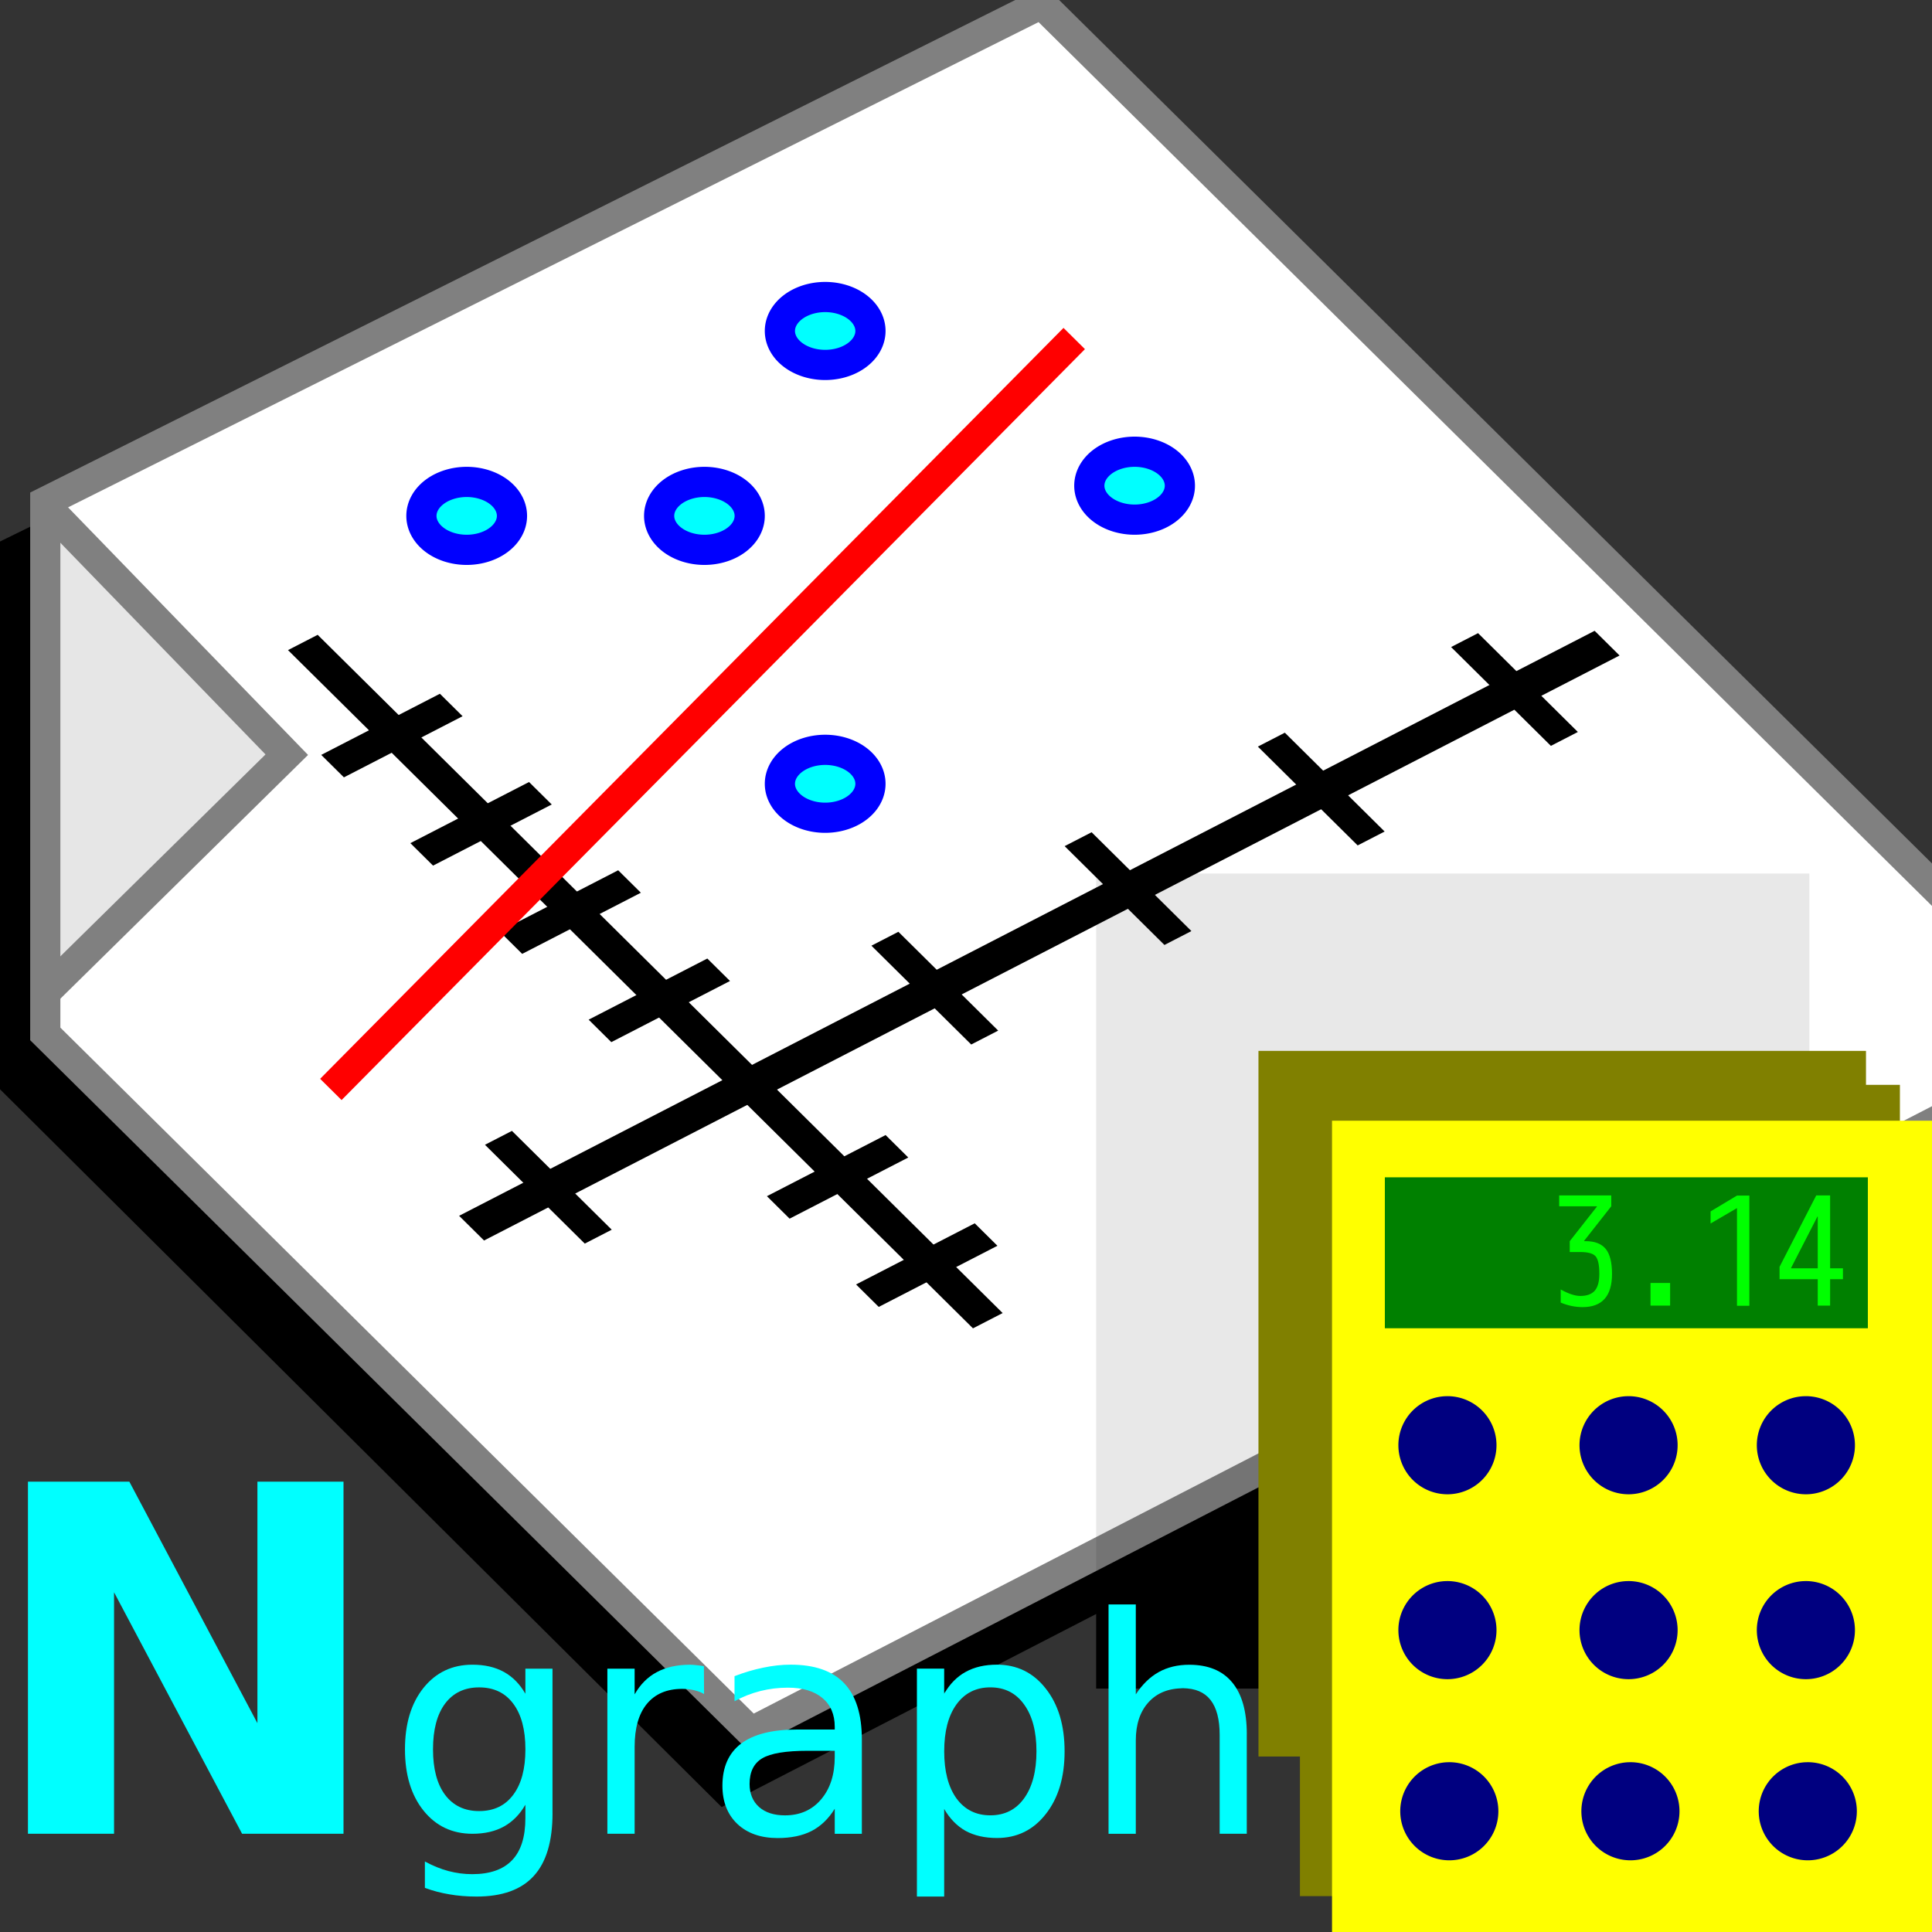 <?xml version="1.0" encoding="UTF-8" standalone="no"?>
<svg
   xmlns:dc="http://purl.org/dc/elements/1.1/"
   xmlns:cc="http://creativecommons.org/ns#"
   xmlns:rdf="http://www.w3.org/1999/02/22-rdf-syntax-ns#"
   xmlns:svg="http://www.w3.org/2000/svg"
   xmlns="http://www.w3.org/2000/svg"
   id="svg2"
   height="64"
   width="64"
   version="1.1">
  <rect width="100%" height="100%" fill="#333333" stroke="none"/>
  <defs
     id="defs4" />
  <g
     id="g357">
    <rect
       style="display:inline;fill:#000000;fill-opacity:1;stroke:none"
       id="rect4066"
       y="28.937"
       x="36.312"
       height="27"
       width="23.625" />
    <path
       style="display:inline;fill:#000000;stroke:#000000;stroke-width:1px;stroke-linecap:butt;stroke-linejoin:miter;stroke-opacity:1"
       id="path3007-6"
       d="M 0.5,18.25 33.625,2 68.375,36.375 24,59.25 0.5,35.875 Z" />
    <path
       style="fill:#ffffff;fill-opacity:1;stroke:none"
       id="path3914"
       d="M 1.5,16.625 34.5,0.125 69.25,34.5 24.875,57.375 1.5,34.25 Z" />
    <path
       style="fill:#e6e6e6;stroke:#808080;stroke-width:1px;stroke-linecap:butt;stroke-linejoin:miter;stroke-opacity:1"
       id="path3777"
       d="M 1.625,16.875 9.5,25 1.625,32.75" />
    <path
       style="fill:none;stroke:#808080;stroke-width:1px;stroke-linecap:butt;stroke-linejoin:miter;stroke-opacity:1"
       id="path3007"
       d="M 1.5,16.625 34.5,0.125 69.25,34.5 24.875,57.375 1.5,34.25 Z" />
    <rect
       style="display:inline;opacity:0.091;fill:#000000;fill-opacity:1;stroke:none"
       id="rect3934-3"
       y="28.937"
       x="36.312"
       height="27"
       width="23.625" />
    <rect
       style="display:inline;fill:#808000;fill-opacity:1;stroke:none"
       id="rect3934-9-2"
       y="34.812"
       x="41.688"
       height="23.375"
       width="20.125" />
    <rect
       style="display:inline;fill:#808000;fill-opacity:1;stroke:none"
       id="rect3934-9"
       y="35.937"
       x="43.062"
       height="26.875"
       width="19.875" />
    <rect
       style="fill:#ffff00;fill-opacity:1;stroke:none"
       id="rect3934"
       y="37.125"
       x="44.125"
       height="26.875"
       width="19.875" />
    <path
       style="fill:#000080;fill-opacity:1;stroke:none"
       id="path3946"
       d="m 54,58.375 a 1.625,1.625 0 1 1 -0.071,0.002" />
    <path
       style="display:inline;fill:#000080;fill-opacity:1;stroke:none"
       id="path3946-5"
       d="m 59.875,58.375 a 1.625,1.625 0 1 1 -0.071,0.002" />
    <path
       style="display:inline;fill:#000080;fill-opacity:1;stroke:none"
       id="path3946-4"
       d="m 48,58.375 a 1.625,1.625 0 1 1 -0.071,0.002" />
    <path
       style="display:inline;fill:#000080;fill-opacity:1;stroke:none"
       id="path3946-9"
       d="m 53.938,52.375 a 1.625,1.625 0 1 1 -0.071,0.002" />
    <path
       style="display:inline;fill:#000080;fill-opacity:1;stroke:none"
       id="path3946-5-8"
       d="m 59.812,52.375 a 1.625,1.625 0 1 1 -0.071,0.002" />
    <path
       style="display:inline;fill:#000080;fill-opacity:1;stroke:none"
       id="path3946-4-3"
       d="m 47.938,52.375 a 1.625,1.625 0 1 1 -0.071,0.002" />
    <path
       style="display:inline;fill:#000080;fill-opacity:1;stroke:none"
       id="path3946-2"
       d="m 53.938,46.25 a 1.625,1.625 0 1 1 -0.071,0.002" />
    <path
       style="display:inline;fill:#000080;fill-opacity:1;stroke:none"
       id="path3946-5-6"
       d="m 59.812,46.25 a 1.625,1.625 0 1 1 -0.071,0.002" />
    <path
       style="display:inline;fill:#000080;fill-opacity:1;stroke:none"
       id="path3946-4-2"
       d="m 47.938,46.25 a 1.625,1.625 0 1 1 -0.071,0.002" />
    <rect
       style="fill:#008000;fill-opacity:1;stroke:none"
       id="rect4008"
       y="39"
       x="45.875"
       height="5"
       width="16" />
    <g
       style="font-style:normal;font-weight:normal;font-size:4px;line-height:125%;font-family:Sans;letter-spacing:0px;word-spacing:0px;fill:#00ff00;fill-opacity:1;stroke:none"
       id="text4010"
       transform="translate(0,-988.362)">
      <path
         style="font-size:5px"
         id="path4015"
         d="m 52.9,1028.332 v -0.01 h -1.25 v -0.36 h 1.725 v 0.36 l -0.9,1.145 v 0.01 h 0.05 c 0.303,0 0.525,0.085 0.665,0.255 0.14,0.17 0.21,0.447 0.21,0.83 -2e-6,0.733 -0.325,1.1 -0.975,1.1 -0.243,0 -0.485,-0.05 -0.725,-0.15 v -0.435 c 0.257,0.143 0.473,0.215 0.65,0.215 0.213,0 0.372,-0.057 0.475,-0.17 0.103,-0.117 0.155,-0.303 0.155,-0.56 -2e-6,-0.297 -0.042,-0.492 -0.125,-0.585 -0.083,-0.093 -0.252,-0.14 -0.505,-0.14 H 52 v -0.36 l 0.9,-1.145" />
      <path
         style="font-size:5px"
         id="path4017"
         d="m 54.675,1031.612 v -0.75 h 0.65 v 0.75 h -0.65" />
      <path
         style="font-size:5px"
         id="path4019"
         d="m 57.54,1031.612 v -3.225 h -0.01 l -0.865,0.505 v -0.4 l 0.875,-0.525 h 0.41 v 3.65 h -0.41" />
      <path
         style="font-size:5px"
         id="path4021"
         d="m 60.215,1028.662 h -0.01 l -0.875,1.705 v 0.01 h 0.885 v -1.715 m 0,2.075 H 58.95 v -0.41 l 1.215,-2.365 h 0.46 v 2.415 h 0.425 v 0.36 h -0.425 v 0.875 h -0.41 v -0.875" />
    </g>
    <g
       id="text3028"
       style="font-size:16px;font-style:normal;font-weight:bold;line-height:125%;letter-spacing:0px;word-spacing:0px;fill:#000000;fill-opacity:1;stroke:none;font-family:Sans;-inkscape-font-specification:Sans Bold">
      <path
         d="m 0.926,49.082 3.359,0 4.242,8 0,-8 2.852,0 0,11.664 -3.359,0 -4.242,-8 0,8 -2.852,0 0,-11.664"
         id="path3105"
         style="fill:#00ffff" />
      <path
         d="m 17.405,57.948 c -5e-6,-0.651 -0.135,-1.156 -0.405,-1.514 -0.267,-0.358 -0.643,-0.537 -1.128,-0.537 -0.482,5e-6 -0.858,0.179 -1.128,0.537 -0.267,0.358 -0.4,0.863 -0.4,1.514 -10e-7,0.648 0.133,1.151 0.4,1.509 0.27,0.358 0.646,0.537 1.128,0.537 0.485,0 0.861,-0.179 1.128,-0.537 0.27,-0.358 0.405,-0.861 0.405,-1.509 m 0.898,2.119 c -5e-6,0.931 -0.207,1.623 -0.62,2.075 -0.413,0.456 -1.047,0.684 -1.899,0.684 -0.316,-2e-6 -0.614,-0.024 -0.894,-0.073 -0.28,-0.046 -0.552,-0.117 -0.815,-0.215 l 0,-0.874 c 0.264,0.143 0.524,0.249 0.781,0.317 0.257,0.068 0.519,0.103 0.786,0.103 0.589,-10e-7 1.03,-0.155 1.323,-0.464 0.293,-0.306 0.439,-0.77 0.439,-1.392 l 0,-0.444 c -0.186,0.322 -0.423,0.563 -0.713,0.723 -0.29,0.16 -0.636,0.239 -1.04,0.239 -0.671,0 -1.211,-0.256 -1.621,-0.767 -0.41,-0.511 -0.615,-1.188 -0.615,-2.031 -10e-7,-0.846 0.205,-1.525 0.615,-2.036 0.41,-0.511 0.951,-0.767 1.621,-0.767 0.404,5e-6 0.75,0.08 1.04,0.239 0.29,0.16 0.527,0.4 0.713,0.723 l 0,-0.83 0.898,0 0,4.79"
         id="path3107"
         style="font-size:10px;font-weight:normal;fill:#00ffff;-inkscape-font-specification:Sans" />
      <path
         d="m 23.323,56.117 c -0.101,-0.059 -0.212,-0.101 -0.332,-0.127 -0.117,-0.029 -0.247,-0.044 -0.391,-0.044 -0.508,5e-6 -0.898,0.166 -1.172,0.498 -0.27,0.329 -0.405,0.802 -0.405,1.421 l 0,2.881 -0.903,0 0,-5.469 0.903,0 0,0.85 c 0.189,-0.332 0.435,-0.578 0.737,-0.737 0.303,-0.163 0.671,-0.244 1.104,-0.244 0.062,5e-6 0.13,0.005 0.205,0.015 0.075,0.006 0.158,0.018 0.249,0.034 l 0.005,0.923"
         id="path3109"
         style="font-size:10px;font-weight:normal;fill:#00ffff;-inkscape-font-specification:Sans" />
      <path
         d="m 26.76,57.997 c -0.726,3e-6 -1.229,0.083 -1.509,0.249 -0.28,0.166 -0.42,0.449 -0.42,0.85 -2e-6,0.319 0.104,0.573 0.312,0.762 0.212,0.186 0.498,0.278 0.859,0.278 0.498,1e-6 0.897,-0.176 1.196,-0.527 0.303,-0.355 0.454,-0.825 0.454,-1.411 l 0,-0.2 -0.894,0 m 1.792,-0.371 0,3.12 -0.898,0 0,-0.83 c -0.205,0.332 -0.461,0.578 -0.767,0.737 -0.306,0.156 -0.68,0.234 -1.123,0.234 -0.56,0 -1.006,-0.156 -1.338,-0.469 -0.329,-0.316 -0.493,-0.737 -0.493,-1.265 0,-0.615 0.205,-1.079 0.615,-1.392 0.413,-0.312 1.029,-0.469 1.846,-0.469 l 1.26,0 0,-0.088 c -4e-6,-0.413 -0.137,-0.732 -0.41,-0.957 -0.27,-0.228 -0.651,-0.342 -1.143,-0.342 -0.313,5e-6 -0.617,0.037 -0.913,0.112 -0.296,0.075 -0.581,0.187 -0.854,0.337 l 0,-0.83 c 0.329,-0.127 0.648,-0.221 0.957,-0.283 0.309,-0.065 0.61,-0.098 0.903,-0.098 0.791,5e-6 1.382,0.205 1.772,0.615 0.391,0.41 0.586,1.032 0.586,1.865"
         id="path3111"
         style="font-size:10px;font-weight:normal;fill:#00ffff;-inkscape-font-specification:Sans" />
      <path
         d="m 31.277,59.925 0,2.9 -0.903,0 0,-7.549 0.903,0 0,0.83 c 0.189,-0.326 0.426,-0.566 0.713,-0.723 0.29,-0.16 0.635,-0.239 1.035,-0.239 0.664,5e-6 1.203,0.264 1.616,0.791 0.417,0.527 0.625,1.221 0.625,2.08 -6e-6,0.859 -0.208,1.553 -0.625,2.08 -0.413,0.527 -0.952,0.791 -1.616,0.791 -0.4,0 -0.745,-0.078 -1.035,-0.234 -0.286,-0.16 -0.524,-0.402 -0.713,-0.728 m 3.057,-1.909 c -5e-6,-0.661 -0.137,-1.178 -0.41,-1.553 -0.27,-0.378 -0.643,-0.566 -1.118,-0.566 -0.475,5e-6 -0.85,0.189 -1.123,0.566 -0.27,0.374 -0.405,0.892 -0.405,1.553 -2e-6,0.661 0.135,1.18 0.405,1.558 0.273,0.374 0.648,0.562 1.123,0.562 0.475,1e-6 0.848,-0.187 1.118,-0.562 0.273,-0.378 0.41,-0.897 0.41,-1.558"
         id="path3113"
         style="font-size:10px;font-weight:normal;fill:#00ffff;-inkscape-font-specification:Sans" />
      <path
         d="m 41.301,57.445 0,3.301 -0.898,0 0,-3.271 c -5e-6,-0.518 -0.101,-0.905 -0.303,-1.162 -0.202,-0.257 -0.505,-0.386 -0.908,-0.386 -0.485,5e-6 -0.868,0.155 -1.147,0.464 -0.28,0.309 -0.42,0.731 -0.42,1.265 l 0,3.091 -0.903,0 0,-7.598 0.903,0 0,2.979 c 0.215,-0.329 0.467,-0.575 0.757,-0.737 0.293,-0.163 0.63,-0.244 1.011,-0.244 0.628,5e-6 1.104,0.195 1.426,0.586 0.322,0.387 0.483,0.959 0.483,1.714"
         id="path3115"
         style="font-size:10px;font-weight:normal;fill:#00ffff;-inkscape-font-specification:Sans" />
    </g>
    <g
       transform="translate(-1.113,-0.14)"
       id="g1285">
      <path
         d="m 18.073,17.229 a 1.5,1.125 4.2885913e-6 1 1 -3,0 1.5,1.125 4.2885913e-6 1 1 3,0 z"
         id="path3855"
         style="fill:#00ffff;fill-opacity:1;stroke:#0000ff;stroke-width:1;stroke-miterlimit:10;stroke-dasharray:none;stroke-opacity:1" />
      <path
         d="m 25.948,17.229 a 1.5,1.125 4.2885913e-6 1 1 -3,0 1.5,1.125 4.2885913e-6 1 1 3,0 z"
         id="path3855-2"
         style="display:inline;fill:#00ffff;fill-opacity:1;stroke:#0000ff;stroke-width:1;stroke-miterlimit:10;stroke-dasharray:none;stroke-opacity:1" />
      <path
         d="m 29.948,11.104 a 1.5,1.125 5.3850815e-6 1 1 -3,1e-6 1.5,1.125 5.3850815e-6 1 1 3,-1e-6 z"
         id="path3855-6"
         style="display:inline;fill:#00ffff;fill-opacity:1;stroke:#0000ff;stroke-width:1;stroke-miterlimit:10;stroke-dasharray:none;stroke-opacity:1" />
      <path
         d="m 40.198,16.229 a 1.5,1.125 4.2885913e-6 1 1 -3,0 1.5,1.125 4.2885913e-6 1 1 3,0 z"
         id="path3855-66"
         style="display:inline;fill:#00ffff;fill-opacity:1;stroke:#0000ff;stroke-width:1;stroke-miterlimit:10;stroke-dasharray:none;stroke-opacity:1" />
      <path
         d="m 29.948,26.104 a 1.5,1.125 4.2885913e-6 1 1 -3,0 1.5,1.125 4.2885913e-6 1 1 3,0 z"
         id="path3855-4"
         style="display:inline;fill:#00ffff;fill-opacity:1;stroke:#0000ff;stroke-width:1;stroke-miterlimit:10;stroke-dasharray:none;stroke-opacity:1" />
      <rect
         transform="matrix(0.889,-0.458,0.711,0.704,0,0)"
         y="45.617"
         x="-18.124"
         height="1.162"
         width="42.312"
         id="rect1102"
         style="opacity:1;fill:#000000;fill-opacity:1;stroke:none;stroke-width:1.025;stroke-miterlimit:4;stroke-dasharray:none;stroke-opacity:1" />
      <rect
         transform="matrix(0.889,-0.458,0.711,0.704,0,0)"
         y="43.831"
         x="20.268"
         height="4.65"
         width="1.005"
         id="rect1104"
         style="opacity:1;fill:#000000;fill-opacity:1;stroke:none;stroke-width:1.025;stroke-miterlimit:4;stroke-dasharray:none;stroke-opacity:1" />
      <rect
         transform="matrix(0.889,-0.458,0.711,0.704,0,0)"
         y="43.831"
         x="13.068"
         height="4.65"
         width="1.005"
         id="rect1104-7"
         style="opacity:1;fill:#000000;fill-opacity:1;stroke:none;stroke-width:1.025;stroke-miterlimit:4;stroke-dasharray:none;stroke-opacity:1" />
      <rect
         transform="matrix(0.889,-0.458,0.711,0.704,0,0)"
         y="43.831"
         x="5.868"
         height="4.65"
         width="1.005"
         id="rect1104-5"
         style="opacity:1;fill:#000000;fill-opacity:1;stroke:none;stroke-width:1.025;stroke-miterlimit:4;stroke-dasharray:none;stroke-opacity:1" />
      <rect
         transform="matrix(0.889,-0.458,0.711,0.704,0,0)"
         y="43.831"
         x="-1.332"
         height="4.65"
         width="1.005"
         id="rect1104-9"
         style="opacity:1;fill:#000000;fill-opacity:1;stroke:none;stroke-width:1.025;stroke-miterlimit:4;stroke-dasharray:none;stroke-opacity:1" />
      <rect
         transform="matrix(0.889,-0.458,0.711,0.704,0,0)"
         y="43.831"
         x="-15.732"
         height="4.65"
         width="1.005"
         id="rect1104-2"
         style="opacity:1;fill:#000000;fill-opacity:1;stroke:none;stroke-width:1.025;stroke-miterlimit:4;stroke-dasharray:none;stroke-opacity:1" />
      <rect
         transform="matrix(-0.711,-0.704,0.889,-0.458,0,0)"
         y="-8.315"
         x="-57.294"
         height="1.106"
         width="31.914"
         id="rect1102-9"
         style="opacity:1;fill:#000000;fill-opacity:1;stroke:none;stroke-width:0.868;stroke-miterlimit:4;stroke-dasharray:none;stroke-opacity:1" />
      <rect
         transform="matrix(0.711,0.704,-0.889,0.458,0,0)"
         y="5.672"
         x="54.071"
         height="4.422"
         width="1.057"
         id="rect1104-7-7"
         style="opacity:1;fill:#000000;fill-opacity:1;stroke:none;stroke-width:1.025;stroke-miterlimit:4;stroke-dasharray:none;stroke-opacity:1" />
      <rect
         transform="matrix(0.711,0.704,-0.889,0.458,0,0)"
         y="5.672"
         x="49.918"
         height="4.422"
         width="1.057"
         id="rect1104-7-7-3"
         style="opacity:1;fill:#000000;fill-opacity:1;stroke:none;stroke-width:1.025;stroke-miterlimit:4;stroke-dasharray:none;stroke-opacity:1" />
      <rect
         transform="matrix(0.711,0.704,-0.889,0.458,0,0)"
         y="5.672"
         x="41.612"
         height="4.422"
         width="1.057"
         id="rect1104-7-7-1"
         style="opacity:1;fill:#000000;fill-opacity:1;stroke:none;stroke-width:1.025;stroke-miterlimit:4;stroke-dasharray:none;stroke-opacity:1" />
      <rect
         transform="matrix(0.711,0.704,-0.889,0.458,0,0)"
         y="5.672"
         x="37.459"
         height="4.422"
         width="1.057"
         id="rect1104-7-7-2"
         style="opacity:1;fill:#000000;fill-opacity:1;stroke:none;stroke-width:1.025;stroke-miterlimit:4;stroke-dasharray:none;stroke-opacity:1" />
      <rect
         transform="matrix(0.711,0.704,-0.889,0.458,0,0)"
         y="5.672"
         x="33.306"
         height="4.422"
         width="1.057"
         id="rect1104-7-7-9"
         style="opacity:1;fill:#000000;fill-opacity:1;stroke:none;stroke-width:1.025;stroke-miterlimit:4;stroke-dasharray:none;stroke-opacity:1" />
      <rect
         transform="matrix(0.711,0.704,-0.889,0.458,0,0)"
         y="5.672"
         x="29.153"
         height="4.422"
         width="1.057"
         id="rect1104-7-7-31"
         style="opacity:1;fill:#000000;fill-opacity:1;stroke:none;stroke-width:1.025;stroke-miterlimit:4;stroke-dasharray:none;stroke-opacity:1" />
      <path
         d="M 12.073,36.229 36.698,11.354"
         id="path3779"
         style="fill:none;stroke:#ff0000;stroke-width:1px;stroke-linecap:butt;stroke-linejoin:miter;stroke-opacity:1" />
    </g>
  </g>
</svg>
